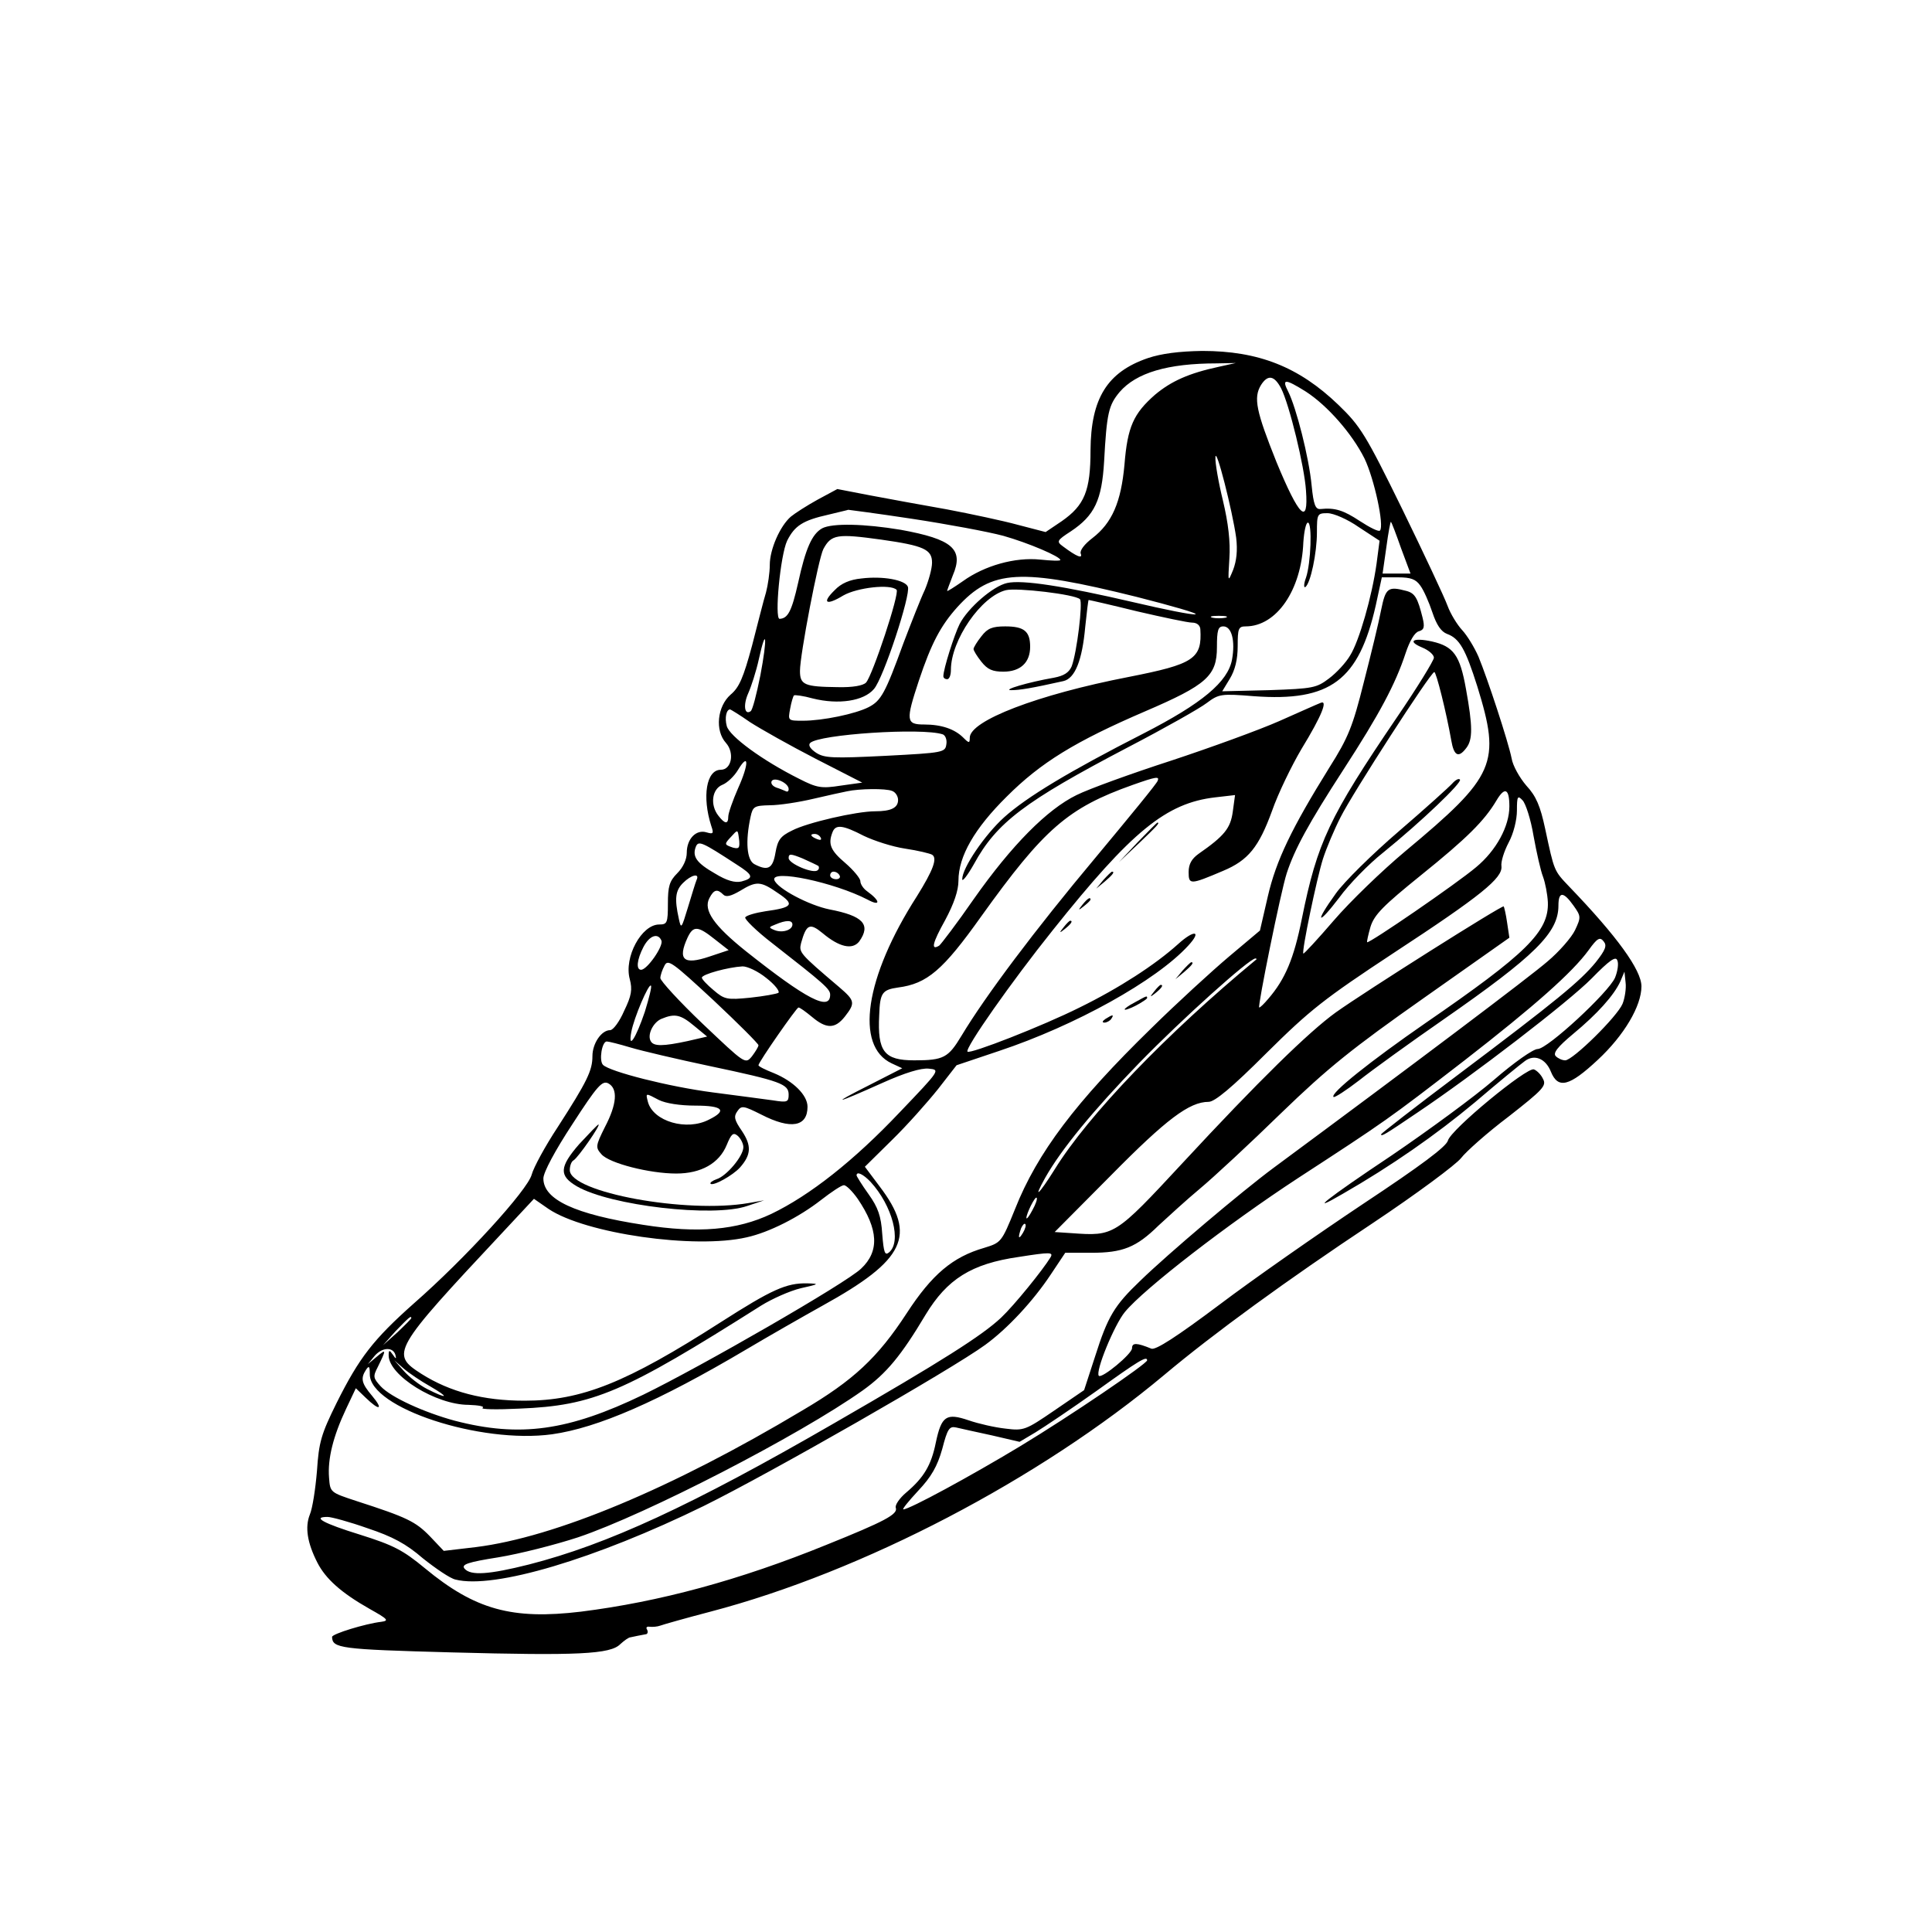 <?xml version="1.0" standalone="no"?>
<!DOCTYPE svg PUBLIC "-//W3C//DTD SVG 20010904//EN"
 "http://www.w3.org/TR/2001/REC-SVG-20010904/DTD/svg10.dtd">
<svg version="1.0" xmlns="http://www.w3.org/2000/svg"
 width="512pt" height="512pt" viewBox="0 0 512 512"
 preserveAspectRatio="xMidYMid meet">
<g transform="translate(0,512) scale(0.1,-0.1)"
fill="#000000" stroke="none">
<path d="M3042 4171 c-108 -37 -151 -107 -152 -244 0 -108 -16 -146 -76 -188
l-43 -29 -73 19 c-40 11 -125 29 -188 41 -63 11 -155 28 -203 37 l-88 17 -52
-28 c-29 -16 -60 -36 -71 -45 -29 -25 -56 -87 -56 -128 0 -21 -5 -54 -10 -73
-6 -19 -22 -83 -37 -141 -23 -85 -34 -111 -57 -130 -35 -31 -42 -95 -12 -128
23 -26 15 -71 -14 -71 -38 0 -50 -71 -25 -149 7 -20 5 -22 -12 -17 -28 9 -53
-17 -53 -54 0 -18 -10 -39 -25 -54 -21 -21 -25 -35 -25 -81 0 -51 -2 -55 -23
-55 -47 0 -94 -87 -78 -145 7 -27 5 -43 -15 -84 -12 -28 -29 -51 -37 -51 -23
0 -47 -35 -47 -69 0 -38 -14 -67 -92 -188 -33 -50 -64 -107 -69 -126 -11 -41
-176 -222 -312 -341 -108 -96 -145 -144 -205 -264 -41 -83 -47 -104 -52 -180
-4 -48 -12 -100 -19 -116 -13 -33 -7 -74 20 -127 22 -43 63 -80 139 -123 48
-27 52 -31 30 -34 -42 -5 -130 -32 -130 -40 1 -30 20 -33 316 -41 335 -9 422
-5 448 22 10 9 22 18 27 18 5 1 14 3 19 4 6 1 15 3 21 4 5 0 7 6 4 12 -4 6 -1
9 6 8 8 -1 21 0 29 3 8 3 68 20 133 37 404 106 872 351 1202 627 131 110 326
252 552 402 117 78 222 156 235 173 13 17 69 67 126 110 92 72 101 82 91 100
-5 11 -16 22 -24 25 -18 7 -221 -160 -228 -189 -5 -16 -70 -65 -224 -167 -120
-80 -292 -200 -382 -268 -112 -84 -169 -121 -180 -116 -39 16 -51 16 -51 1 0
-15 -80 -81 -88 -73 -10 11 41 135 69 169 51 62 274 234 459 355 232 151 238
155 440 311 188 146 287 234 330 293 23 32 30 36 40 23 9 -11 5 -22 -21 -55
-41 -50 -104 -102 -366 -299 -112 -84 -203 -155 -203 -157 0 -7 10 -1 97 58
146 98 400 293 461 355 47 48 64 60 68 48 4 -8 1 -29 -6 -46 -17 -39 -179
-189 -205 -189 -12 0 -63 -36 -115 -81 -52 -45 -175 -135 -272 -201 -174 -116
-226 -158 -130 -102 129 74 248 157 351 243 62 53 122 102 132 109 25 19 55 7
69 -28 19 -47 49 -39 124 31 70 65 116 143 116 195 0 43 -64 132 -192 265 -40
42 -39 40 -63 152 -13 61 -24 87 -50 115 -18 21 -36 53 -39 72 -9 45 -64 212
-88 270 -11 25 -30 56 -43 70 -13 14 -31 43 -39 65 -8 22 -62 137 -120 256
-97 198 -111 220 -169 276 -105 101 -212 143 -361 143 -62 -1 -108 -7 -144
-19z m188 -23 c-79 -17 -126 -38 -169 -74 -57 -50 -73 -85 -81 -185 -9 -100
-33 -155 -85 -195 -21 -16 -34 -33 -31 -41 6 -15 -11 -8 -47 19 -18 13 -16 16
21 40 63 42 82 83 88 185 7 129 12 149 41 184 44 51 127 76 258 76 l50 1 -45
-10z m165 -57 c22 -43 62 -208 66 -271 7 -94 -18 -70 -78 75 -54 135 -62 171
-41 205 18 28 35 25 53 -9z m66 -9 c57 -37 122 -111 155 -177 26 -54 53 -179
41 -191 -3 -4 -27 8 -53 25 -44 29 -66 36 -105 32 -13 -1 -18 12 -23 62 -7 75
-41 207 -62 249 -18 35 -9 35 47 0z m-185 -387 c4 -34 1 -61 -8 -85 -14 -34
-14 -34 -10 30 3 44 -3 94 -17 153 -12 49 -21 101 -20 115 1 32 45 -141 55
-213z m-858 50 c92 -14 200 -34 241 -45 67 -19 151 -55 151 -64 0 -3 -24 -2
-53 1 -67 7 -148 -16 -205 -57 -23 -16 -42 -28 -42 -26 0 2 7 20 15 41 30 70
-1 96 -138 121 -96 16 -181 18 -208 4 -27 -15 -44 -53 -64 -145 -17 -75 -27
-94 -49 -95 -14 0 2 169 20 207 20 40 42 54 109 69 28 7 51 12 53 13 1 0 78
-10 170 -24z m1183 -22 l55 -36 -8 -61 c-12 -86 -46 -205 -70 -243 -11 -19
-36 -46 -56 -61 -33 -25 -42 -27 -159 -31 l-124 -3 20 33 c14 23 21 51 21 87
0 46 2 52 21 52 82 0 148 96 153 223 2 29 7 52 12 52 12 0 8 -108 -5 -146 -6
-16 -6 -27 -2 -25 14 9 31 91 31 145 0 49 1 51 28 51 16 0 53 -16 83 -37z
m112 -56 l25 -67 -37 0 -37 0 10 70 c5 38 11 69 12 67 2 -1 14 -33 27 -70z
m-1378 23 c113 -16 135 -26 135 -61 0 -16 -9 -48 -19 -72 -11 -23 -36 -87 -57
-142 -48 -132 -59 -152 -92 -169 -35 -18 -122 -36 -174 -36 -40 0 -40 0 -34
32 3 17 8 33 10 35 2 2 25 -1 50 -8 68 -17 135 -7 162 25 25 28 98 250 90 271
-7 18 -66 29 -123 22 -31 -3 -54 -13 -71 -31 -35 -34 -23 -42 23 -14 37 21
125 31 141 15 9 -8 -64 -228 -81 -246 -8 -8 -35 -13 -75 -12 -88 1 -100 6
-100 43 0 43 49 298 62 323 21 39 37 41 153 25z m678 -152 c94 -24 164 -44
155 -46 -9 -2 -83 13 -164 32 -185 43 -295 60 -335 51 -37 -8 -104 -66 -126
-109 -14 -28 -43 -119 -43 -138 0 -5 5 -8 10 -8 6 0 10 11 10 25 0 78 80 195
146 211 29 7 183 -11 196 -24 8 -8 -8 -141 -22 -178 -7 -16 -20 -25 -47 -30
-69 -12 -139 -33 -113 -33 22 0 53 5 138 24 31 7 50 55 58 144 4 39 8 71 9 71
2 0 59 -13 128 -30 69 -16 135 -30 146 -30 13 0 21 -7 22 -17 5 -79 -17 -93
-190 -127 -242 -47 -421 -116 -421 -161 0 -15 -2 -15 -17 0 -23 23 -58 35
-104 35 -48 0 -49 10 -14 116 33 99 58 146 102 195 91 100 166 104 476 27z
m751 30 c9 -12 23 -44 32 -71 11 -33 23 -51 39 -57 33 -12 49 -41 80 -139 63
-204 49 -237 -191 -437 -61 -51 -146 -133 -189 -183 -43 -50 -80 -90 -81 -88
-5 5 36 201 52 251 9 28 30 78 47 111 31 62 238 383 248 384 5 1 32 -107 45
-181 7 -41 19 -48 40 -20 17 22 17 57 -1 156 -16 90 -33 113 -90 126 -50 11
-67 1 -26 -16 17 -7 31 -19 31 -27 0 -7 -44 -79 -98 -158 -180 -265 -211 -331
-252 -534 -21 -105 -44 -160 -89 -212 -11 -13 -21 -23 -24 -23 -5 0 57 307 73
356 21 64 58 132 150 274 96 148 138 227 165 309 11 33 24 55 35 58 14 4 16
11 10 36 -13 52 -20 65 -43 71 -49 13 -55 8 -67 -51 -6 -32 -27 -118 -46 -192
-29 -116 -41 -146 -91 -225 -100 -161 -141 -246 -163 -341 l-21 -91 -82 -69
c-45 -38 -138 -123 -206 -190 -200 -195 -302 -330 -361 -479 -36 -89 -37 -89
-82 -103 -83 -24 -138 -70 -205 -173 -77 -118 -141 -178 -277 -258 -346 -207
-656 -336 -865 -362 l-85 -10 -37 39 c-38 39 -61 50 -194 93 -70 23 -70 23
-73 62 -4 50 11 110 45 182 l26 55 26 -25 c37 -36 48 -32 17 5 -28 33 -31 46
-16 69 8 12 10 9 10 -12 0 -89 293 -185 483 -159 121 17 282 87 515 225 59 35
150 87 202 116 219 121 250 186 151 316 l-39 52 72 71 c40 39 94 100 122 135
l49 63 113 38 c201 67 416 186 501 279 37 40 16 43 -27 4 -61 -55 -157 -117
-261 -168 -98 -49 -290 -124 -297 -117 -8 8 117 186 226 322 209 262 300 337
431 352 l52 6 -6 -44 c-6 -44 -22 -64 -91 -112 -18 -13 -26 -27 -26 -48 0 -34
4 -34 91 3 67 28 95 63 130 159 16 46 52 120 78 164 55 90 71 132 50 122 -8
-3 -57 -25 -109 -48 -52 -23 -181 -70 -287 -105 -105 -34 -218 -75 -250 -91
-78 -38 -172 -133 -272 -275 -45 -65 -87 -120 -92 -124 -23 -14 -18 7 16 68
23 43 35 78 35 104 0 65 43 139 128 223 90 90 181 146 367 226 163 70 190 94
190 170 0 45 3 55 17 55 22 0 32 -38 23 -88 -11 -59 -79 -116 -235 -196 -196
-100 -309 -168 -369 -222 -51 -46 -111 -134 -111 -164 0 -8 14 10 31 40 60
110 134 166 409 310 96 50 190 103 208 117 32 24 38 25 125 18 203 -15 278 42
323 241 l16 74 43 0 c34 0 47 -5 59 -22z m-516 -85 c-10 -2 -26 -2 -35 0 -10
3 -2 5 17 5 19 0 27 -2 18 -5z m-1233 -153 c-10 -50 -21 -93 -26 -95 -16 -11
-20 17 -6 48 8 18 21 58 28 90 20 91 23 57 4 -43z m-27 -124 c28 -18 106 -62
174 -97 l123 -63 -57 -8 c-51 -8 -63 -6 -110 18 -98 49 -185 113 -192 140 -6
22 -1 44 9 44 1 0 26 -15 53 -34z m510 -32 c7 -2 12 -14 10 -26 -3 -22 -7 -23
-161 -31 -140 -7 -162 -6 -184 8 -15 10 -22 20 -16 26 23 23 296 41 351 23z
m-542 -143 c-14 -32 -26 -66 -26 -75 0 -21 -9 -20 -26 2 -23 29 -17 71 10 82
13 5 32 23 42 40 29 48 29 15 0 -49z m134 -2 c0 -6 -3 -8 -7 -6 -5 2 -16 7
-26 10 -10 4 -15 11 -12 17 7 12 45 -5 45 -21z m978 22 c-1 -6 -76 -97 -165
-204 -160 -191 -292 -367 -355 -472 -35 -58 -47 -65 -125 -65 -80 0 -98 23
-93 120 2 59 8 67 50 73 77 10 119 46 220 188 167 233 230 288 402 349 62 22
71 23 66 11z m-704 -27 c9 -3 16 -14 16 -24 0 -21 -19 -30 -61 -30 -49 0 -180
-30 -220 -51 -31 -15 -38 -25 -44 -59 -7 -42 -20 -49 -56 -30 -20 11 -24 60
-10 125 6 28 10 30 51 31 25 0 77 8 115 17 39 9 79 18 90 20 32 7 102 8 119 1z
m1636 -41 c0 -53 -35 -117 -88 -161 -52 -44 -284 -203 -289 -199 -1 2 3 20 9
41 10 32 34 56 133 136 123 99 169 145 201 199 22 37 34 31 34 -16z m64 -78
c8 -44 19 -93 25 -108 6 -16 12 -47 13 -68 3 -78 -58 -137 -324 -320 -146
-101 -254 -187 -244 -196 2 -3 33 17 68 44 34 27 135 100 223 161 243 169 305
230 305 302 0 38 13 38 40 0 20 -28 20 -31 4 -65 -9 -19 -42 -57 -73 -83 -46
-40 -354 -272 -726 -547 -85 -63 -280 -228 -353 -299 -69 -66 -86 -94 -120
-201 l-29 -89 -79 -54 c-76 -52 -81 -54 -129 -48 -28 3 -72 13 -98 22 -59 20
-72 12 -87 -59 -12 -60 -32 -93 -78 -132 -18 -15 -31 -34 -28 -41 6 -17 -30
-36 -184 -98 -231 -94 -443 -151 -650 -177 -183 -22 -281 5 -414 115 -58 48
-83 61 -172 89 -97 30 -128 47 -86 47 10 0 58 -13 106 -30 66 -22 102 -41 147
-80 34 -27 72 -53 86 -56 102 -26 372 55 658 195 178 88 657 362 746 427 59
43 127 116 174 187 l38 57 69 0 c83 0 119 14 178 72 25 23 74 68 110 98 36 30
133 120 215 200 124 120 189 172 378 305 l227 160 -6 40 c-3 22 -8 42 -9 43
-4 4 -368 -226 -445 -281 -72 -52 -204 -181 -406 -399 -180 -194 -181 -194
-294 -186 l-45 3 150 151 c146 148 207 194 258 194 16 0 61 37 153 129 116
115 153 144 338 266 232 152 288 198 285 229 -2 12 7 40 19 63 13 24 22 60 22
85 0 38 2 41 15 27 8 -8 22 -51 29 -94z m-1775 0 c27 -13 76 -29 110 -34 34
-5 66 -13 71 -16 15 -9 3 -41 -40 -110 -138 -215 -165 -397 -67 -443 l28 -13
-88 -45 c-105 -53 -92 -51 35 6 60 27 103 40 123 38 31 -3 31 -3 -76 -115
-122 -129 -239 -221 -341 -270 -91 -43 -193 -52 -339 -29 -182 28 -265 67
-265 123 0 16 31 74 77 144 66 102 79 116 95 108 26 -14 23 -55 -9 -116 -25
-50 -25 -54 -9 -72 21 -24 128 -51 198 -51 66 0 114 27 134 76 12 29 17 34 29
24 8 -7 15 -21 15 -30 0 -24 -45 -77 -71 -85 -11 -4 -18 -9 -16 -12 7 -7 59
22 78 43 30 34 31 58 5 97 -20 29 -22 38 -12 52 11 16 16 15 64 -9 78 -40 122
-32 122 21 0 31 -38 68 -89 89 -23 9 -41 18 -41 21 0 8 101 153 106 153 4 0
19 -11 36 -25 38 -32 61 -32 87 1 28 36 27 42 -15 78 -106 90 -107 92 -101
117 14 50 23 54 57 26 44 -37 79 -45 97 -22 32 45 10 68 -79 85 -54 11 -138
55 -146 78 -9 29 158 -6 247 -52 35 -19 35 -4 -1 22 -10 7 -18 19 -18 27 0 7
-18 29 -40 48 -39 33 -46 50 -34 81 8 22 27 20 83 -9z m-332 -31 c-2 -3 -12
-2 -21 2 -16 6 -16 8 1 26 18 20 18 20 21 -2 2 -12 2 -24 -1 -26z m218 26 c3
-6 -1 -7 -9 -4 -18 7 -21 14 -7 14 6 0 13 -4 16 -10z m-223 -71 c44 -28 47
-36 13 -45 -17 -4 -39 2 -70 21 -49 28 -61 45 -51 71 7 17 16 13 108 -47z
m217 -4 c2 -3 2 -8 -2 -11 -10 -11 -77 17 -77 32 0 12 5 12 37 -1 20 -9 39
-18 42 -20z m56 -25 c3 -5 -1 -10 -9 -10 -9 0 -16 5 -16 10 0 6 4 10 9 10 6 0
13 -4 16 -10z m-379 -12 c-3 -7 -13 -40 -23 -73 -17 -56 -18 -58 -24 -30 -12
54 -9 75 11 95 22 22 45 27 36 8z m216 -35 c45 -30 39 -38 -34 -48 -26 -4 -50
-11 -53 -16 -3 -4 29 -36 72 -69 137 -107 153 -121 153 -136 0 -45 -63 -12
-223 115 -85 68 -114 109 -97 141 12 23 21 25 37 9 7 -7 20 -4 44 10 44 27 55
26 101 -6z m38 -83 c0 -15 -27 -23 -47 -15 -17 7 -16 8 2 15 28 12 45 12 45 0z
m-206 -39 l37 -29 -51 -17 c-68 -23 -85 -9 -58 50 15 32 27 32 72 -4z m-141
-4 c5 -15 -38 -77 -54 -77 -14 0 -11 27 6 60 16 31 39 39 48 17z m257 -277 c0
-4 -8 -17 -17 -29 -18 -22 -18 -21 -131 86 -62 59 -112 114 -112 121 0 7 5 22
11 33 9 18 20 10 130 -92 65 -61 119 -115 119 -119z m1319 227 c-237 -196
-445 -412 -534 -556 -42 -67 -59 -83 -25 -22 43 76 127 178 250 305 113 116
291 276 307 276 3 0 4 -2 2 -3z m-1298 -49 c22 -17 36 -35 32 -39 -5 -3 -38
-9 -75 -13 -61 -6 -68 -5 -97 20 -17 14 -31 29 -31 33 0 9 70 28 108 30 13 0
41 -13 63 -31z m2269 -68 c-14 -34 -132 -150 -152 -150 -8 0 -19 5 -25 11 -8
8 4 24 46 59 64 53 108 102 125 139 l11 26 3 -29 c2 -15 -2 -41 -8 -56z
m-2591 -21 c-24 -71 -45 -103 -36 -54 7 38 46 129 52 123 3 -2 -5 -33 -16 -69z
m131 -38 l34 -28 -52 -12 c-65 -14 -89 -14 -97 -1 -11 17 6 51 28 60 36 15 51
11 87 -19z m-169 -57 c30 -9 124 -31 209 -49 190 -40 210 -48 210 -76 0 -20
-4 -21 -42 -15 -24 3 -95 13 -159 21 -116 15 -273 55 -291 73 -11 11 -3 62 10
62 5 0 33 -7 63 -16z m75 -139 c18 -9 56 -15 97 -15 73 0 85 -13 36 -37 -59
-31 -148 -5 -162 47 -6 24 -7 24 29 5z m561 -217 c58 -63 83 -159 49 -187 -11
-9 -14 -1 -18 49 -3 47 -11 70 -36 105 -18 25 -32 48 -32 50 0 12 18 3 37 -17z
m-34 -45 c55 -81 58 -139 9 -185 -39 -38 -425 -260 -577 -334 -199 -96 -327
-114 -500 -69 -81 22 -169 62 -196 91 -20 22 -21 26 -8 51 23 47 23 49 -2 28
l-24 -20 18 22 c20 23 49 24 55 2 3 -11 1 -11 -7 1 -9 13 -11 13 -11 -2 0 -53
125 -131 212 -131 27 -1 43 -4 37 -8 -7 -4 37 -5 97 -2 197 8 276 42 641 273
29 18 76 39 105 46 49 11 51 12 17 13 -55 1 -93 -16 -229 -103 -251 -161 -369
-208 -520 -208 -109 0 -197 23 -273 71 -83 53 -78 62 215 375 l83 89 39 -27
c97 -65 387 -107 525 -75 59 13 138 53 197 99 27 21 54 39 60 39 6 1 23 -16
37 -36z m463 -30 c-8 -15 -15 -25 -16 -21 0 12 23 58 27 54 3 -2 -2 -17 -11
-33z m-25 -60 c-12 -20 -14 -14 -5 12 4 9 9 14 11 11 3 -2 0 -13 -6 -23z m73
-65 c-20 -33 -96 -127 -131 -160 -50 -47 -155 -114 -443 -280 -379 -219 -601
-321 -808 -374 -107 -27 -155 -30 -171 -11 -9 11 8 17 90 30 55 9 150 33 211
53 181 61 586 270 754 389 63 45 102 92 167 201 57 94 121 135 247 153 83 13
92 13 84 -1z m-1694 -161 c0 -2 -17 -19 -37 -38 l-38 -34 34 38 c33 34 41 42
41 34z m1950 -112 c0 -9 -203 -147 -337 -228 -131 -79 -293 -167 -309 -167 -4
0 14 22 39 49 35 37 51 65 64 111 14 54 19 61 37 57 12 -3 54 -12 95 -21 l73
-17 42 25 c23 14 96 63 162 110 110 79 134 94 134 81z m-1900 -69 c52 -30 47
-35 -8 -7 -20 10 -48 32 -62 48 l-25 28 25 -22 c14 -12 45 -33 70 -47z"/>
<path d="M2601 3434 c-12 -15 -21 -30 -21 -34 0 -4 9 -19 21 -34 16 -20 29
-26 58 -26 45 0 71 24 71 66 0 41 -16 54 -66 54 -34 0 -47 -5 -63 -26z"/>
<path d="M3849 3044 c-8 -9 -71 -66 -142 -127 -70 -60 -146 -135 -167 -165
-57 -79 -49 -87 9 -11 26 36 79 90 117 120 100 81 210 186 203 193 -3 4 -12
-1 -20 -10z"/>
<path d="M3015 2888 l-50 -53 53 50 c48 46 57 55 49 55 -1 0 -25 -24 -52 -52z"/>
<path d="M2924 2788 l-19 -23 23 19 c21 18 27 26 19 26 -2 0 -12 -10 -23 -22z"/>
<path d="M2869 2723 c-13 -16 -12 -17 4 -4 9 7 17 15 17 17 0 8 -8 3 -21 -13z"/>
<path d="M2819 2663 c-13 -16 -12 -17 4 -4 16 13 21 21 13 21 -2 0 -10 -8 -17
-17z"/>
<path d="M3134 2548 l-19 -23 23 19 c21 18 27 26 19 26 -2 0 -12 -10 -23 -22z"/>
<path d="M3059 2493 c-13 -16 -12 -17 4 -4 16 13 21 21 13 21 -2 0 -10 -8 -17
-17z"/>
<path d="M3008 2464 c-38 -20 -36 -28 2 -9 17 9 30 18 30 20 0 7 -1 6 -32 -11z"/>
<path d="M2930 2420 c-9 -6 -10 -10 -3 -10 6 0 15 5 18 10 8 12 4 12 -15 0z"/>
<path d="M1535 2088 c-53 -61 -54 -84 -6 -112 88 -51 361 -83 451 -52 l45 15
-40 -7 c-165 -29 -475 28 -475 87 0 11 4 23 10 26 12 7 73 95 66 95 -2 0 -25
-24 -51 -52z"/>
</g>
</svg>